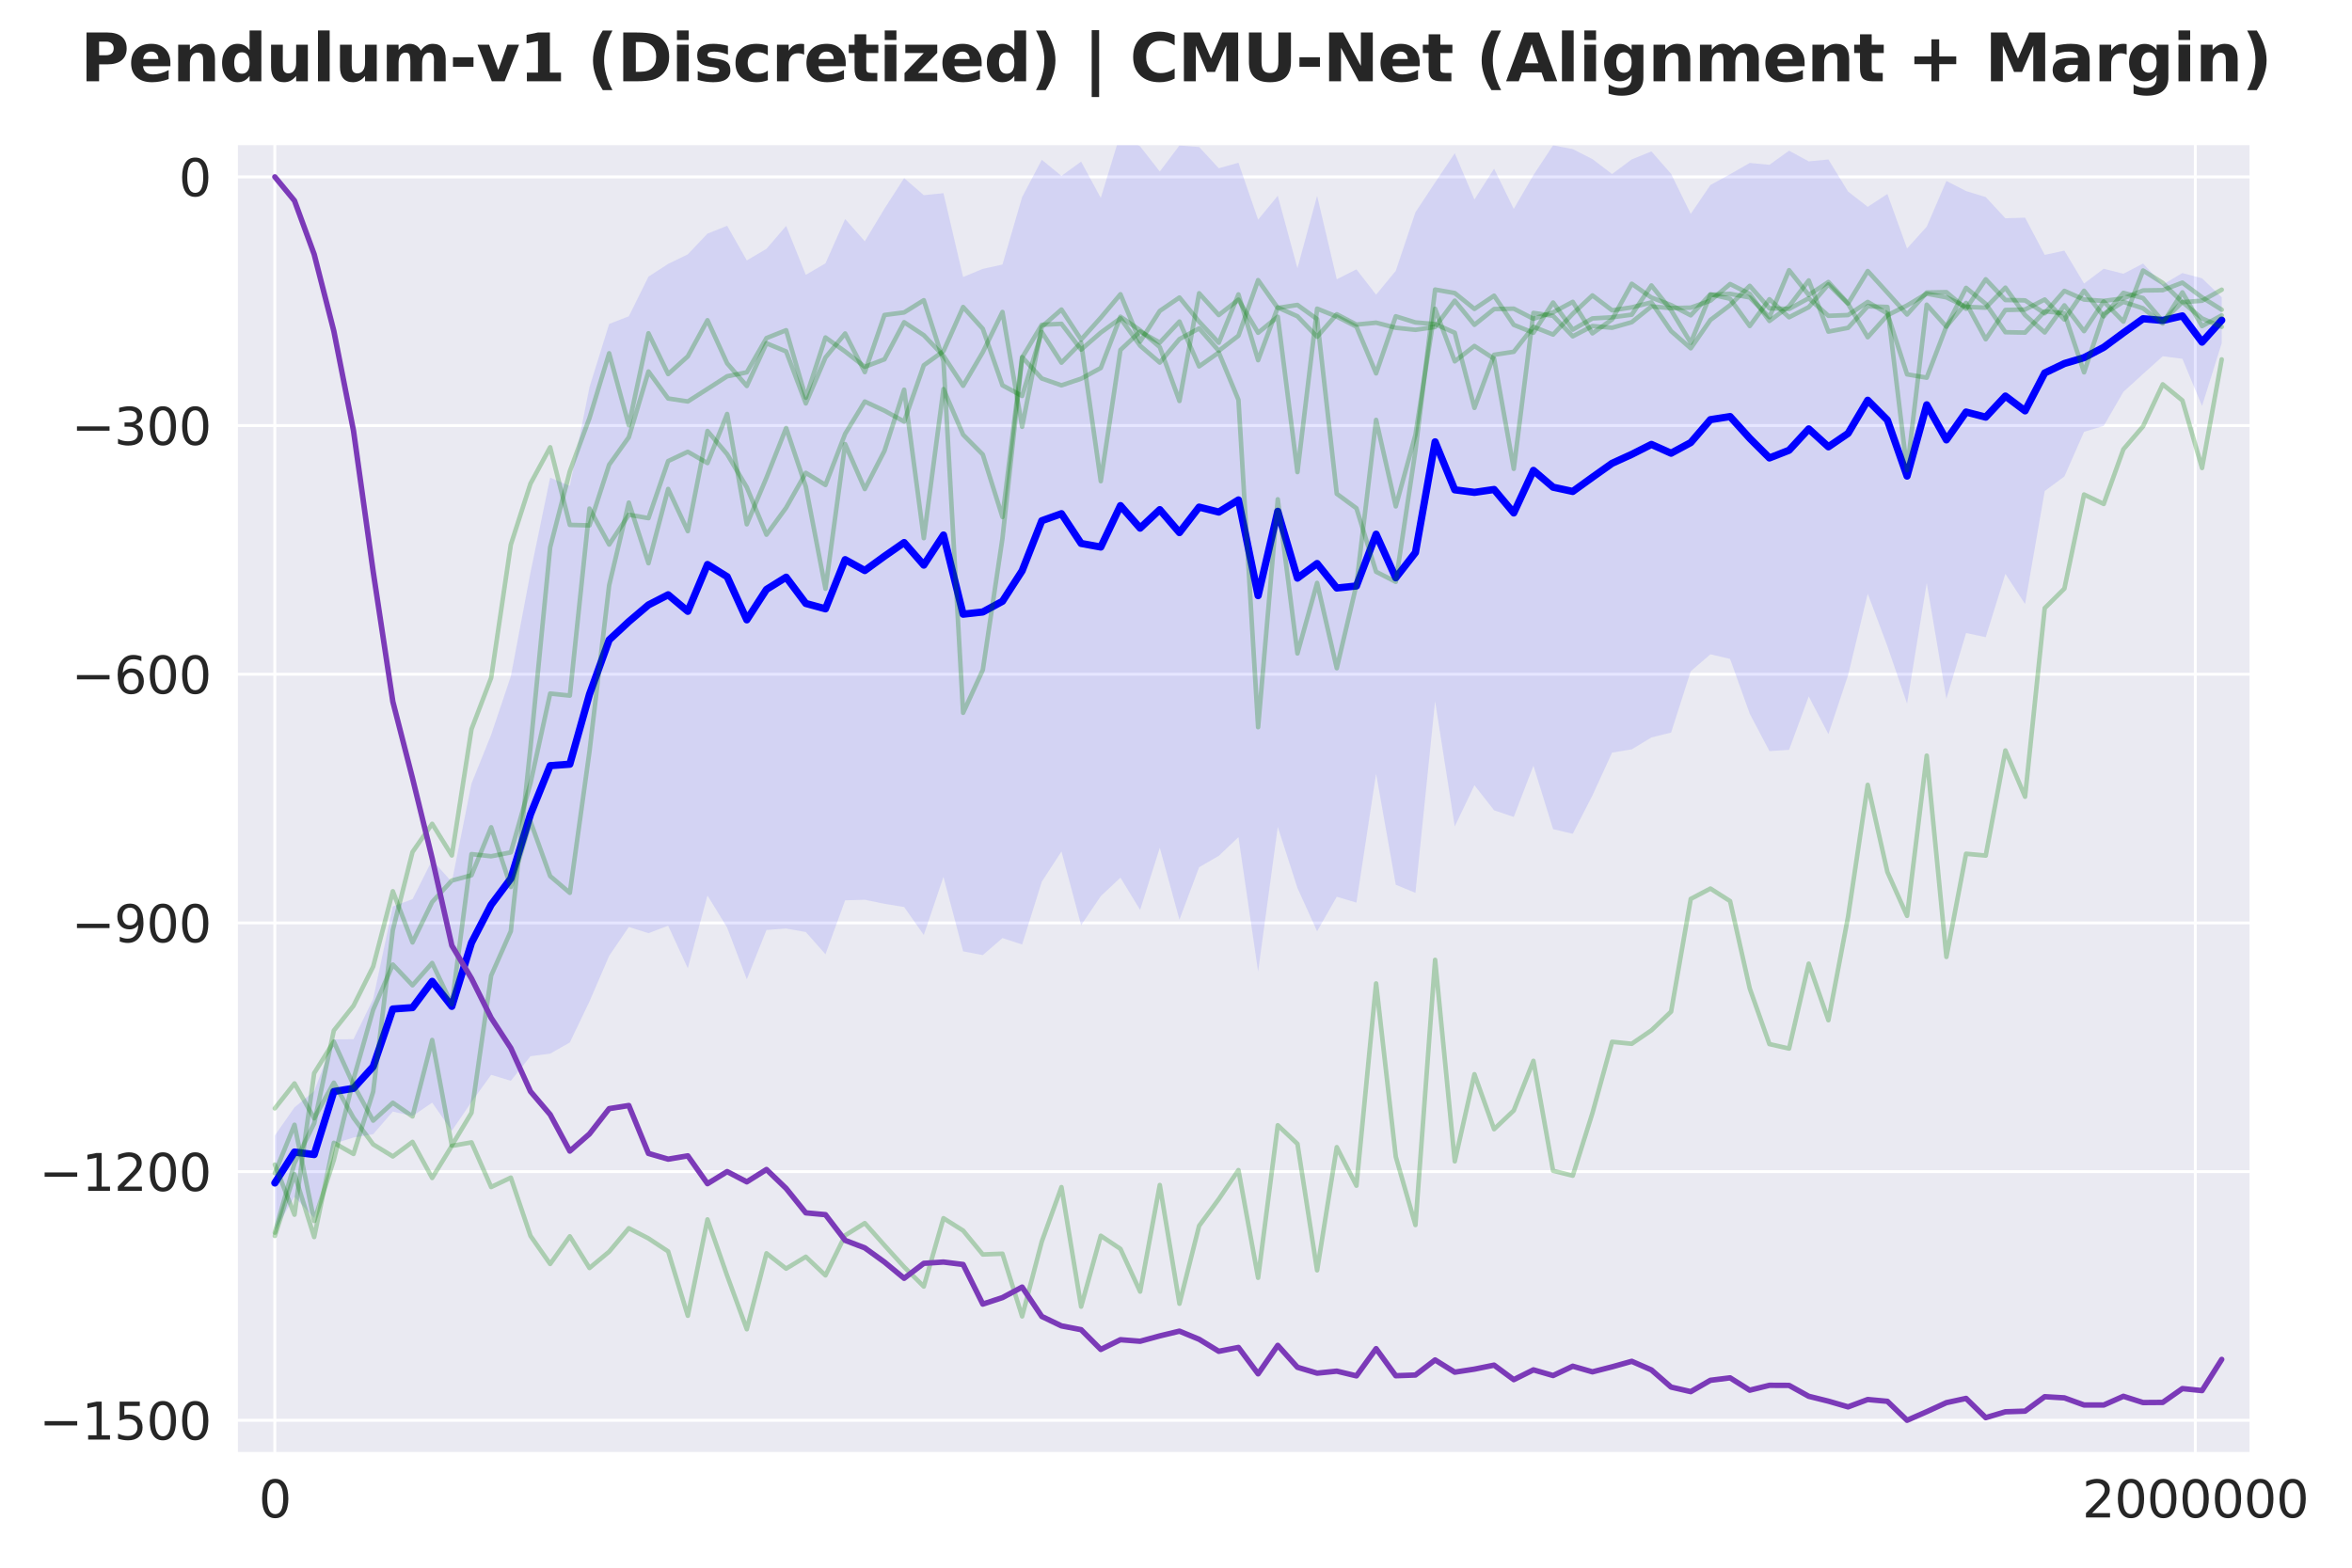 <?xml version="1.0" encoding="utf-8" standalone="no"?>
<!DOCTYPE svg PUBLIC "-//W3C//DTD SVG 1.1//EN"
  "http://www.w3.org/Graphics/SVG/1.1/DTD/svg11.dtd">
<svg xmlns:xlink="http://www.w3.org/1999/xlink" width="648pt" height="432pt" viewBox="0 0 648 432" xmlns="http://www.w3.org/2000/svg" version="1.1">
 <defs>
  <style type="text/css">*{stroke-linejoin: round; stroke-linecap: butt}</style>
 </defs>
 <g id="figure_1">
  <g id="patch_1">
   <path d="M 0 432 
L 648 432 
L 648 0 
L 0 0 
z
" style="fill: #ffffff"/>
  </g>
  <g id="axes_1">
   <g id="patch_2">
    <path d="M 65.14 400.52 
L 620.169 400.52 
L 620.169 39.6 
L 65.14 39.6 
z
" style="fill: #eaeaf2"/>
   </g>
   <g id="matplotlib.axis_1">
    <g id="xtick_1">
     <g id="line2d_1">
      <path d="M 75.722 400.52 
L 75.722 39.6 
" clip-path="url(#p502de304dd)" style="fill: none; stroke: #ffffff; stroke-width: 0.8; stroke-linecap: round"/>
     </g>
     <g id="text_1">
      <!-- 0 -->
      <g style="fill: #262626" transform="translate(71.268 418.158) scale(0.14 -0.14)">
       <defs>
        <path id="DejaVuSans-30" d="M 2034 4250 
Q 1547 4250 1301 3770 
Q 1056 3291 1056 2328 
Q 1056 1369 1301 889 
Q 1547 409 2034 409 
Q 2525 409 2770 889 
Q 3016 1369 3016 2328 
Q 3016 3291 2770 3770 
Q 2525 4250 2034 4250 
z
M 2034 4750 
Q 2819 4750 3233 4129 
Q 3647 3509 3647 2328 
Q 3647 1150 3233 529 
Q 2819 -91 2034 -91 
Q 1250 -91 836 529 
Q 422 1150 422 2328 
Q 422 3509 836 4129 
Q 1250 4750 2034 4750 
z
" transform="scale(0.016)"/>
       </defs>
       <use xlink:href="#DejaVuSans-30"/>
      </g>
     </g>
    </g>
    <g id="xtick_2">
     <g id="line2d_2">
      <path d="M 604.825 400.52 
L 604.825 39.6 
" clip-path="url(#p502de304dd)" style="fill: none; stroke: #ffffff; stroke-width: 0.8; stroke-linecap: round"/>
     </g>
     <g id="text_2">
      <!-- 2000000 -->
      <g style="fill: #262626" transform="translate(573.648 418.158) scale(0.14 -0.14)">
       <defs>
        <path id="DejaVuSans-32" d="M 1228 531 
L 3431 531 
L 3431 0 
L 469 0 
L 469 531 
Q 828 903 1448 1529 
Q 2069 2156 2228 2338 
Q 2531 2678 2651 2914 
Q 2772 3150 2772 3378 
Q 2772 3750 2511 3984 
Q 2250 4219 1831 4219 
Q 1534 4219 1204 4116 
Q 875 4013 500 3803 
L 500 4441 
Q 881 4594 1212 4672 
Q 1544 4750 1819 4750 
Q 2544 4750 2975 4387 
Q 3406 4025 3406 3419 
Q 3406 3131 3298 2873 
Q 3191 2616 2906 2266 
Q 2828 2175 2409 1742 
Q 1991 1309 1228 531 
z
" transform="scale(0.016)"/>
       </defs>
       <use xlink:href="#DejaVuSans-32"/>
       <use xlink:href="#DejaVuSans-30" transform="translate(63.623 0)"/>
       <use xlink:href="#DejaVuSans-30" transform="translate(127.246 0)"/>
       <use xlink:href="#DejaVuSans-30" transform="translate(190.869 0)"/>
       <use xlink:href="#DejaVuSans-30" transform="translate(254.492 0)"/>
       <use xlink:href="#DejaVuSans-30" transform="translate(318.115 0)"/>
       <use xlink:href="#DejaVuSans-30" transform="translate(381.738 0)"/>
      </g>
     </g>
    </g>
   </g>
   <g id="matplotlib.axis_2">
    <g id="ytick_1">
     <g id="line2d_3">
      <path d="M 65.14 391.383 
L 620.169 391.383 
" clip-path="url(#p502de304dd)" style="fill: none; stroke: #ffffff; stroke-width: 0.8; stroke-linecap: round"/>
     </g>
     <g id="text_3">
      <!-- −1500 -->
      <g style="fill: #262626" transform="translate(10.778 396.702) scale(0.14 -0.14)">
       <defs>
        <path id="DejaVuSans-2212" d="M 678 2272 
L 4684 2272 
L 4684 1741 
L 678 1741 
L 678 2272 
z
" transform="scale(0.016)"/>
        <path id="DejaVuSans-31" d="M 794 531 
L 1825 531 
L 1825 4091 
L 703 3866 
L 703 4441 
L 1819 4666 
L 2450 4666 
L 2450 531 
L 3481 531 
L 3481 0 
L 794 0 
L 794 531 
z
" transform="scale(0.016)"/>
        <path id="DejaVuSans-35" d="M 691 4666 
L 3169 4666 
L 3169 4134 
L 1269 4134 
L 1269 2991 
Q 1406 3038 1543 3061 
Q 1681 3084 1819 3084 
Q 2600 3084 3056 2656 
Q 3513 2228 3513 1497 
Q 3513 744 3044 326 
Q 2575 -91 1722 -91 
Q 1428 -91 1123 -41 
Q 819 9 494 109 
L 494 744 
Q 775 591 1075 516 
Q 1375 441 1709 441 
Q 2250 441 2565 725 
Q 2881 1009 2881 1497 
Q 2881 1984 2565 2268 
Q 2250 2553 1709 2553 
Q 1456 2553 1204 2497 
Q 953 2441 691 2322 
L 691 4666 
z
" transform="scale(0.016)"/>
       </defs>
       <use xlink:href="#DejaVuSans-2212"/>
       <use xlink:href="#DejaVuSans-31" transform="translate(83.789 0)"/>
       <use xlink:href="#DejaVuSans-35" transform="translate(147.412 0)"/>
       <use xlink:href="#DejaVuSans-30" transform="translate(211.035 0)"/>
       <use xlink:href="#DejaVuSans-30" transform="translate(274.658 0)"/>
      </g>
     </g>
    </g>
    <g id="ytick_2">
     <g id="line2d_4">
      <path d="M 65.14 322.854 
L 620.169 322.854 
" clip-path="url(#p502de304dd)" style="fill: none; stroke: #ffffff; stroke-width: 0.8; stroke-linecap: round"/>
     </g>
     <g id="text_4">
      <!-- −1200 -->
      <g style="fill: #262626" transform="translate(10.778 328.173) scale(0.14 -0.14)">
       <use xlink:href="#DejaVuSans-2212"/>
       <use xlink:href="#DejaVuSans-31" transform="translate(83.789 0)"/>
       <use xlink:href="#DejaVuSans-32" transform="translate(147.412 0)"/>
       <use xlink:href="#DejaVuSans-30" transform="translate(211.035 0)"/>
       <use xlink:href="#DejaVuSans-30" transform="translate(274.658 0)"/>
      </g>
     </g>
    </g>
    <g id="ytick_3">
     <g id="line2d_5">
      <path d="M 65.14 254.325 
L 620.169 254.325 
" clip-path="url(#p502de304dd)" style="fill: none; stroke: #ffffff; stroke-width: 0.8; stroke-linecap: round"/>
     </g>
     <g id="text_5">
      <!-- −900 -->
      <g style="fill: #262626" transform="translate(19.686 259.643) scale(0.14 -0.14)">
       <defs>
        <path id="DejaVuSans-39" d="M 703 97 
L 703 672 
Q 941 559 1184 500 
Q 1428 441 1663 441 
Q 2288 441 2617 861 
Q 2947 1281 2994 2138 
Q 2813 1869 2534 1725 
Q 2256 1581 1919 1581 
Q 1219 1581 811 2004 
Q 403 2428 403 3163 
Q 403 3881 828 4315 
Q 1253 4750 1959 4750 
Q 2769 4750 3195 4129 
Q 3622 3509 3622 2328 
Q 3622 1225 3098 567 
Q 2575 -91 1691 -91 
Q 1453 -91 1209 -44 
Q 966 3 703 97 
z
M 1959 2075 
Q 2384 2075 2632 2365 
Q 2881 2656 2881 3163 
Q 2881 3666 2632 3958 
Q 2384 4250 1959 4250 
Q 1534 4250 1286 3958 
Q 1038 3666 1038 3163 
Q 1038 2656 1286 2365 
Q 1534 2075 1959 2075 
z
" transform="scale(0.016)"/>
       </defs>
       <use xlink:href="#DejaVuSans-2212"/>
       <use xlink:href="#DejaVuSans-39" transform="translate(83.789 0)"/>
       <use xlink:href="#DejaVuSans-30" transform="translate(147.412 0)"/>
       <use xlink:href="#DejaVuSans-30" transform="translate(211.035 0)"/>
      </g>
     </g>
    </g>
    <g id="ytick_4">
     <g id="line2d_6">
      <path d="M 65.14 185.795 
L 620.169 185.795 
" clip-path="url(#p502de304dd)" style="fill: none; stroke: #ffffff; stroke-width: 0.8; stroke-linecap: round"/>
     </g>
     <g id="text_6">
      <!-- −600 -->
      <g style="fill: #262626" transform="translate(19.686 191.114) scale(0.14 -0.14)">
       <defs>
        <path id="DejaVuSans-36" d="M 2113 2584 
Q 1688 2584 1439 2293 
Q 1191 2003 1191 1497 
Q 1191 994 1439 701 
Q 1688 409 2113 409 
Q 2538 409 2786 701 
Q 3034 994 3034 1497 
Q 3034 2003 2786 2293 
Q 2538 2584 2113 2584 
z
M 3366 4563 
L 3366 3988 
Q 3128 4100 2886 4159 
Q 2644 4219 2406 4219 
Q 1781 4219 1451 3797 
Q 1122 3375 1075 2522 
Q 1259 2794 1537 2939 
Q 1816 3084 2150 3084 
Q 2853 3084 3261 2657 
Q 3669 2231 3669 1497 
Q 3669 778 3244 343 
Q 2819 -91 2113 -91 
Q 1303 -91 875 529 
Q 447 1150 447 2328 
Q 447 3434 972 4092 
Q 1497 4750 2381 4750 
Q 2619 4750 2861 4703 
Q 3103 4656 3366 4563 
z
" transform="scale(0.016)"/>
       </defs>
       <use xlink:href="#DejaVuSans-2212"/>
       <use xlink:href="#DejaVuSans-36" transform="translate(83.789 0)"/>
       <use xlink:href="#DejaVuSans-30" transform="translate(147.412 0)"/>
       <use xlink:href="#DejaVuSans-30" transform="translate(211.035 0)"/>
      </g>
     </g>
    </g>
    <g id="ytick_5">
     <g id="line2d_7">
      <path d="M 65.14 117.266 
L 620.169 117.266 
" clip-path="url(#p502de304dd)" style="fill: none; stroke: #ffffff; stroke-width: 0.8; stroke-linecap: round"/>
     </g>
     <g id="text_7">
      <!-- −300 -->
      <g style="fill: #262626" transform="translate(19.686 122.585) scale(0.14 -0.14)">
       <defs>
        <path id="DejaVuSans-33" d="M 2597 2516 
Q 3050 2419 3304 2112 
Q 3559 1806 3559 1356 
Q 3559 666 3084 287 
Q 2609 -91 1734 -91 
Q 1441 -91 1130 -33 
Q 819 25 488 141 
L 488 750 
Q 750 597 1062 519 
Q 1375 441 1716 441 
Q 2309 441 2620 675 
Q 2931 909 2931 1356 
Q 2931 1769 2642 2001 
Q 2353 2234 1838 2234 
L 1294 2234 
L 1294 2753 
L 1863 2753 
Q 2328 2753 2575 2939 
Q 2822 3125 2822 3475 
Q 2822 3834 2567 4026 
Q 2313 4219 1838 4219 
Q 1578 4219 1281 4162 
Q 984 4106 628 3988 
L 628 4550 
Q 988 4650 1302 4700 
Q 1616 4750 1894 4750 
Q 2613 4750 3031 4423 
Q 3450 4097 3450 3541 
Q 3450 3153 3228 2886 
Q 3006 2619 2597 2516 
z
" transform="scale(0.016)"/>
       </defs>
       <use xlink:href="#DejaVuSans-2212"/>
       <use xlink:href="#DejaVuSans-33" transform="translate(83.789 0)"/>
       <use xlink:href="#DejaVuSans-30" transform="translate(147.412 0)"/>
       <use xlink:href="#DejaVuSans-30" transform="translate(211.035 0)"/>
      </g>
     </g>
    </g>
    <g id="ytick_6">
     <g id="line2d_8">
      <path d="M 65.14 48.737 
L 620.169 48.737 
" clip-path="url(#p502de304dd)" style="fill: none; stroke: #ffffff; stroke-width: 0.8; stroke-linecap: round"/>
     </g>
     <g id="text_8">
      <!-- 0 -->
      <g style="fill: #262626" transform="translate(49.233 54.056) scale(0.14 -0.14)">
       <use xlink:href="#DejaVuSans-30"/>
      </g>
     </g>
    </g>
   </g>
   <g id="FillBetweenPolyCollection_1">
    <path d="M 75.722 312.901 
L 75.722 339.069 
L 81.14 329.79 
L 86.558 335.638 
L 91.976 315.153 
L 97.394 313.461 
L 102.812 312.542 
L 108.23 306.313 
L 113.648 307.55 
L 119.066 303.85 
L 124.484 311.608 
L 129.902 303.671 
L 135.32 296.187 
L 140.738 297.826 
L 146.156 291.057 
L 151.574 290.35 
L 156.992 287.272 
L 162.41 275.963 
L 167.828 263.403 
L 173.246 255.43 
L 178.664 257.157 
L 184.082 255.088 
L 189.5 266.825 
L 194.918 246.754 
L 200.336 255.624 
L 205.754 269.845 
L 211.172 256.277 
L 216.59 255.868 
L 222.008 256.838 
L 227.426 262.973 
L 232.844 248.102 
L 238.262 247.939 
L 243.68 249.057 
L 249.098 249.949 
L 254.516 257.648 
L 259.934 241.639 
L 265.352 262.156 
L 270.77 263.191 
L 276.188 258.497 
L 281.606 260.27 
L 287.024 242.963 
L 292.442 234.638 
L 297.86 254.975 
L 303.278 246.942 
L 308.696 241.855 
L 314.114 250.74 
L 319.532 233.61 
L 324.95 253.425 
L 330.368 238.982 
L 335.787 235.837 
L 341.205 230.684 
L 346.623 267.731 
L 352.041 227.861 
L 357.459 244.704 
L 362.877 256.623 
L 368.295 247.111 
L 373.713 248.727 
L 379.131 213.222 
L 384.549 243.807 
L 389.967 246.039 
L 395.385 193.226 
L 400.803 227.743 
L 406.221 216.381 
L 411.639 223.292 
L 417.057 225.12 
L 422.475 211.005 
L 427.893 228.487 
L 433.311 229.761 
L 438.729 219.196 
L 444.147 207.393 
L 449.565 206.495 
L 454.983 203.215 
L 460.401 201.872 
L 465.819 184.978 
L 471.237 180.3 
L 476.655 181.577 
L 482.073 196.675 
L 487.491 206.98 
L 492.909 206.631 
L 498.327 191.914 
L 503.745 202.299 
L 509.163 186.077 
L 514.581 163.603 
L 519.999 178.065 
L 525.417 193.908 
L 530.835 160.67 
L 536.253 192.563 
L 541.671 174.44 
L 547.089 175.585 
L 552.507 158.137 
L 557.925 166.458 
L 563.343 135.307 
L 568.761 131.298 
L 574.179 118.995 
L 579.597 117.362 
L 585.015 107.979 
L 590.433 103.049 
L 595.851 98.172 
L 601.269 98.87 
L 606.687 111.869 
L 612.105 94.576 
L 612.105 81.905 
L 612.105 81.905 
L 606.687 76.687 
L 601.269 75.243 
L 595.851 78.432 
L 590.433 72.621 
L 585.015 75.436 
L 579.597 74.057 
L 574.179 78.126 
L 568.761 69.057 
L 563.343 70.238 
L 557.925 59.975 
L 552.507 60.147 
L 547.089 54.302 
L 541.671 52.649 
L 536.253 49.865 
L 530.835 62.454 
L 525.417 68.467 
L 519.999 53.45 
L 514.581 56.997 
L 509.163 52.781 
L 503.745 43.95 
L 498.327 44.468 
L 492.909 41.521 
L 487.491 45.414 
L 482.073 44.901 
L 476.655 48.01 
L 471.237 50.984 
L 465.819 58.942 
L 460.401 47.901 
L 454.983 41.721 
L 449.565 43.915 
L 444.147 47.954 
L 438.729 43.839 
L 433.311 41.092 
L 427.893 40.034 
L 422.475 48.254 
L 417.057 57.571 
L 411.639 46.485 
L 406.221 54.975 
L 400.803 42.214 
L 395.385 50.295 
L 389.967 58.495 
L 384.549 74.632 
L 379.131 81.204 
L 373.713 74.225 
L 368.295 76.958 
L 362.877 53.968 
L 357.459 73.916 
L 352.041 53.955 
L 346.623 60.531 
L 341.205 44.853 
L 335.787 46.362 
L 330.368 40.505 
L 324.95 40.091 
L 319.532 47.269 
L 314.114 40.334 
L 308.696 36.809 
L 303.278 54.548 
L 297.86 44.53 
L 292.442 48.472 
L 287.024 44.029 
L 281.606 54.308 
L 276.188 72.895 
L 270.77 74.091 
L 265.352 76.339 
L 259.934 53.234 
L 254.516 53.785 
L 249.098 49.077 
L 243.68 57.496 
L 238.262 66.498 
L 232.844 60.352 
L 227.426 72.567 
L 222.008 75.743 
L 216.59 62.246 
L 211.172 68.569 
L 205.754 71.759 
L 200.336 62.212 
L 194.918 64.376 
L 189.5 70.081 
L 184.082 72.721 
L 178.664 76.23 
L 173.246 87.155 
L 167.828 89.271 
L 162.41 106.676 
L 156.992 133.896 
L 151.574 131.622 
L 146.156 157.741 
L 140.738 186.375 
L 135.32 202.47 
L 129.902 215.909 
L 124.484 243.024 
L 119.066 237.009 
L 113.648 247.775 
L 108.23 249.78 
L 102.812 275.292 
L 97.394 286.355 
L 91.976 286.421 
L 86.558 300.677 
L 81.14 305.148 
L 75.722 312.901 
z
" clip-path="url(#p502de304dd)" style="fill: #0000ff; fill-opacity: 0.1"/>
   </g>
   <g id="line2d_9">
    <path d="M 75.722 325.985 
L 81.14 317.469 
L 86.558 318.157 
L 91.976 300.787 
L 97.394 299.908 
L 102.812 293.917 
L 108.23 278.047 
L 113.648 277.663 
L 119.066 270.43 
L 124.484 277.316 
L 129.902 259.79 
L 135.32 249.328 
L 140.738 242.101 
L 146.156 224.399 
L 151.574 210.986 
L 156.992 210.584 
L 162.41 191.32 
L 167.828 176.337 
L 173.246 171.293 
L 178.664 166.694 
L 184.082 163.905 
L 189.5 168.453 
L 194.918 155.565 
L 200.336 158.918 
L 205.754 170.802 
L 211.172 162.423 
L 216.59 159.057 
L 222.008 166.29 
L 227.426 167.77 
L 232.844 154.227 
L 238.262 157.219 
L 243.68 153.276 
L 249.098 149.513 
L 254.516 155.717 
L 259.934 147.437 
L 265.352 169.247 
L 270.77 168.641 
L 276.188 165.696 
L 281.606 157.289 
L 287.024 143.496 
L 292.442 141.555 
L 297.86 149.752 
L 303.278 150.745 
L 308.696 139.332 
L 314.114 145.537 
L 319.532 140.44 
L 324.95 146.758 
L 330.368 139.744 
L 335.787 141.1 
L 341.205 137.769 
L 346.623 164.131 
L 352.041 140.908 
L 357.459 159.31 
L 362.877 155.295 
L 368.295 162.034 
L 373.713 161.476 
L 379.131 147.213 
L 384.549 159.22 
L 389.967 152.267 
L 395.385 121.76 
L 400.803 134.979 
L 406.221 135.678 
L 411.639 134.888 
L 417.057 141.346 
L 422.475 129.629 
L 427.893 134.26 
L 433.311 135.426 
L 438.729 131.517 
L 444.147 127.673 
L 449.565 125.205 
L 454.983 122.468 
L 460.401 124.886 
L 465.819 121.96 
L 471.237 115.642 
L 476.655 114.793 
L 482.073 120.788 
L 487.491 126.197 
L 492.909 124.076 
L 498.327 118.191 
L 503.745 123.125 
L 509.163 119.429 
L 514.581 110.3 
L 519.999 115.758 
L 525.417 131.187 
L 530.835 111.562 
L 536.253 121.214 
L 541.671 113.545 
L 547.089 114.944 
L 552.507 109.142 
L 557.925 113.216 
L 563.343 102.773 
L 568.761 100.178 
L 574.179 98.561 
L 579.597 95.71 
L 585.015 91.708 
L 590.433 87.835 
L 595.851 88.302 
L 601.269 87.056 
L 606.687 94.278 
L 612.105 88.24 
" clip-path="url(#p502de304dd)" style="fill: none; stroke: #0000ff; stroke-width: 2; stroke-linecap: round"/>
   </g>
   <g id="line2d_10">
    <path d="M 75.722 305.432 
L 81.14 298.555 
L 86.558 308.167 
L 91.976 298.352 
L 97.394 308.049 
L 102.812 315.346 
L 108.23 318.673 
L 113.648 314.666 
L 119.066 324.604 
L 124.484 315.77 
L 129.902 314.8 
L 135.32 327.103 
L 140.738 324.52 
L 146.156 340.559 
L 151.574 348.303 
L 156.992 340.693 
L 162.41 349.417 
L 167.828 344.914 
L 173.246 338.455 
L 178.664 341.263 
L 184.082 344.84 
L 189.5 362.579 
L 194.918 336.03 
L 200.336 351.54 
L 205.754 366.293 
L 211.172 345.372 
L 216.59 349.59 
L 222.008 346.312 
L 227.426 351.446 
L 232.844 340.429 
L 238.262 337.047 
L 243.68 343.157 
L 249.098 349.118 
L 254.516 354.523 
L 259.934 335.701 
L 265.352 339.103 
L 270.77 345.689 
L 276.188 345.482 
L 281.606 362.751 
L 287.024 342.132 
L 292.442 327.125 
L 297.86 360.059 
L 303.278 340.53 
L 308.696 344.145 
L 314.114 355.919 
L 319.532 326.551 
L 324.95 359.255 
L 330.368 337.804 
L 335.787 330.43 
L 341.205 322.439 
L 346.623 352.115 
L 352.041 310.082 
L 357.459 315.204 
L 362.877 350.055 
L 368.295 316.123 
L 373.713 326.73 
L 379.131 271 
L 384.549 318.742 
L 389.967 337.57 
L 395.385 264.503 
L 400.803 320.024 
L 406.221 296.018 
L 411.639 311.169 
L 417.057 306.018 
L 422.475 292.337 
L 427.893 322.627 
L 433.311 323.978 
L 438.729 306.733 
L 444.147 287.082 
L 449.565 287.63 
L 454.983 283.916 
L 460.401 278.774 
L 465.819 247.706 
L 471.237 244.856 
L 476.655 248.306 
L 482.073 272.378 
L 487.491 287.71 
L 492.909 288.945 
L 498.327 265.561 
L 503.745 281.134 
L 509.163 252.634 
L 514.581 216.278 
L 519.999 240.295 
L 525.417 252.383 
L 530.835 208.226 
L 536.253 263.693 
L 541.671 235.268 
L 547.089 235.77 
L 552.507 206.801 
L 557.925 219.542 
L 563.343 167.581 
L 568.761 162.193 
L 574.179 136.27 
L 579.597 138.875 
L 585.015 123.81 
L 590.433 117.487 
L 595.851 105.91 
L 601.269 110.348 
L 606.687 128.96 
L 612.105 99.041 
" clip-path="url(#p502de304dd)" style="fill: none; stroke: #008000; stroke-opacity: 0.27; stroke-width: 1.25; stroke-linecap: round"/>
   </g>
   <g id="line2d_11">
    <path d="M 75.722 323.299 
L 81.14 309.943 
L 86.558 336.449 
L 91.976 319.631 
L 97.394 297.38 
L 102.812 278.248 
L 108.23 265.796 
L 113.648 271.514 
L 119.066 265.373 
L 124.484 276.77 
L 129.902 235.369 
L 135.32 235.955 
L 140.738 234.886 
L 146.156 215.82 
L 151.574 191.119 
L 156.992 191.686 
L 162.41 140.147 
L 167.828 150.059 
L 173.246 141.84 
L 178.664 142.782 
L 184.082 127.049 
L 189.5 124.492 
L 194.918 127.604 
L 200.336 114.072 
L 205.754 144.478 
L 211.172 131.642 
L 216.59 117.945 
L 222.008 134.092 
L 227.426 162.243 
L 232.844 122.387 
L 238.262 134.765 
L 243.68 124.239 
L 249.098 107.393 
L 254.516 148.303 
L 259.934 107.221 
L 265.352 119.796 
L 270.77 125.246 
L 276.188 142.474 
L 281.606 98.406 
L 287.024 104.298 
L 292.442 106.185 
L 297.86 104.353 
L 303.278 101.401 
L 308.696 87.277 
L 314.114 91.019 
L 319.532 95.644 
L 324.95 110.499 
L 330.368 80.817 
L 335.787 86.817 
L 341.205 82.577 
L 346.623 91.7 
L 352.041 87.288 
L 357.459 130.094 
L 362.877 85.058 
L 368.295 87.238 
L 373.713 90.012 
L 379.131 102.887 
L 384.549 87.161 
L 389.967 88.853 
L 395.385 89.296 
L 400.803 91.694 
L 406.221 112.396 
L 411.639 97.766 
L 417.057 96.94 
L 422.475 90.05 
L 427.893 92.198 
L 433.311 86.466 
L 438.729 81.402 
L 444.147 85.513 
L 449.565 84.7 
L 454.983 83.328 
L 460.401 91.227 
L 465.819 95.978 
L 471.237 88.17 
L 476.655 84.085 
L 482.073 78.767 
L 487.491 84.951 
L 492.909 85.138 
L 498.327 82.181 
L 503.745 87.03 
L 509.163 86.823 
L 514.581 83.204 
L 519.999 86.39 
L 525.417 103.153 
L 530.835 104.078 
L 536.253 89.921 
L 541.671 83.48 
L 547.089 93.49 
L 552.507 85.419 
L 557.925 85.293 
L 563.343 82.534 
L 568.761 88.067 
L 574.179 80.132 
L 579.597 87.174 
L 585.015 80.7 
L 590.433 82.143 
L 595.851 88.517 
L 601.269 83.212 
L 606.687 87.749 
L 612.105 90.061 
" clip-path="url(#p502de304dd)" style="fill: none; stroke: #008000; stroke-opacity: 0.27; stroke-width: 1.25; stroke-linecap: round"/>
   </g>
   <g id="line2d_12">
    <path d="M 75.722 320.928 
L 81.14 334.731 
L 86.558 295.731 
L 91.976 287.055 
L 97.394 298.968 
L 102.812 308.805 
L 108.23 303.885 
L 113.648 307.639 
L 119.066 286.592 
L 124.484 315.657 
L 129.902 306.651 
L 135.32 268.845 
L 140.738 256.603 
L 146.156 205.96 
L 151.574 150.83 
L 156.992 129.866 
L 162.41 115.191 
L 167.828 97.358 
L 173.246 117.183 
L 178.664 91.843 
L 184.082 103.084 
L 189.5 98.193 
L 194.918 88.243 
L 200.336 100.128 
L 205.754 106.36 
L 211.172 94.595 
L 216.59 96.847 
L 222.008 111.161 
L 227.426 98.521 
L 232.844 91.897 
L 238.262 102.542 
L 243.68 86.804 
L 249.098 86.098 
L 254.516 82.73 
L 259.934 99.425 
L 265.352 196.422 
L 270.77 184.612 
L 276.188 148.371 
L 281.606 98.567 
L 287.024 89.504 
L 292.442 89.231 
L 297.86 96.339 
L 303.278 91.654 
L 308.696 87.71 
L 314.114 95.261 
L 319.532 99.913 
L 324.95 93.447 
L 330.368 90.5 
L 335.787 96.676 
L 341.205 92.512 
L 346.623 77.2 
L 352.041 84.865 
L 357.459 84.031 
L 362.877 87.938 
L 368.295 136.077 
L 373.713 140.055 
L 379.131 157.555 
L 384.549 160.334 
L 389.967 124.185 
L 395.385 79.799 
L 400.803 80.754 
L 406.221 85.128 
L 411.639 81.486 
L 417.057 89.519 
L 422.475 91.692 
L 427.893 83.364 
L 433.311 90.837 
L 438.729 87.745 
L 444.147 87.434 
L 449.565 86.714 
L 454.983 78.662 
L 460.401 85.456 
L 465.819 94.444 
L 471.237 81.243 
L 476.655 80.972 
L 482.073 81.965 
L 487.491 87.42 
L 492.909 74.459 
L 498.327 81.295 
L 503.745 77.712 
L 509.163 83.618 
L 514.581 74.691 
L 519.999 80.635 
L 525.417 86.672 
L 530.835 80.612 
L 536.253 80.501 
L 541.671 85.094 
L 547.089 76.962 
L 552.507 82.674 
L 557.925 82.772 
L 563.343 86.341 
L 568.761 80.154 
L 574.179 82.544 
L 579.597 82.919 
L 585.015 82.226 
L 590.433 80.037 
L 595.851 79.962 
L 601.269 77.888 
L 606.687 81.94 
L 612.105 85.345 
" clip-path="url(#p502de304dd)" style="fill: none; stroke: #008000; stroke-opacity: 0.27; stroke-width: 1.25; stroke-linecap: round"/>
   </g>
   <g id="line2d_13">
    <path d="M 75.722 339.677 
L 81.14 320.549 
L 86.558 309.556 
L 91.976 283.976 
L 97.394 277.151 
L 102.812 266.345 
L 108.23 245.595 
L 113.648 259.705 
L 119.066 248.566 
L 124.484 242.647 
L 129.902 241.187 
L 135.32 227.97 
L 140.738 244.404 
L 146.156 226.39 
L 151.574 241.426 
L 156.992 246.03 
L 162.41 207.063 
L 167.828 161.288 
L 173.246 138.498 
L 178.664 155.211 
L 184.082 134.742 
L 189.5 146.371 
L 194.918 118.77 
L 200.336 125.161 
L 205.754 134.283 
L 211.172 147.341 
L 216.59 139.905 
L 222.008 130.297 
L 227.426 133.641 
L 232.844 119.555 
L 238.262 110.654 
L 243.68 113.169 
L 249.098 116.165 
L 254.516 100.654 
L 259.934 96.778 
L 265.352 84.604 
L 270.77 90.598 
L 276.188 106.18 
L 281.606 109.114 
L 287.024 91.502 
L 292.442 99.934 
L 297.86 94.427 
L 303.278 132.6 
L 308.696 96.444 
L 314.114 91.356 
L 319.532 94.406 
L 324.95 88.603 
L 330.368 100.963 
L 335.787 97.134 
L 341.205 110.188 
L 346.623 200.388 
L 352.041 137.586 
L 357.459 180.065 
L 362.877 160.634 
L 368.295 184.131 
L 373.713 161.138 
L 379.131 115.701 
L 384.549 139.54 
L 389.967 119.838 
L 395.385 85.095 
L 400.803 99.57 
L 406.221 95.34 
L 411.639 98.855 
L 417.057 129.193 
L 422.475 86.223 
L 427.893 87.034 
L 433.311 92.675 
L 438.729 89.845 
L 444.147 90.315 
L 449.565 88.783 
L 454.983 84.44 
L 460.401 84.9 
L 465.819 84.777 
L 471.237 82.854 
L 476.655 78.274 
L 482.073 80.988 
L 487.491 88.441 
L 492.909 84.406 
L 498.327 77.277 
L 503.745 91.383 
L 509.163 90.342 
L 514.581 84.402 
L 519.999 84.593 
L 525.417 129.56 
L 530.835 83.968 
L 536.253 90.019 
L 541.671 79.324 
L 547.089 83.713 
L 552.507 91.547 
L 557.925 91.65 
L 563.343 85.793 
L 568.761 86.329 
L 574.179 102.602 
L 579.597 86.499 
L 585.015 83.18 
L 590.433 84.963 
L 595.851 89.148 
L 601.269 80.566 
L 606.687 89.866 
L 612.105 86.916 
" clip-path="url(#p502de304dd)" style="fill: none; stroke: #008000; stroke-opacity: 0.27; stroke-width: 1.25; stroke-linecap: round"/>
   </g>
   <g id="line2d_14">
    <path d="M 75.722 340.588 
L 81.14 323.567 
L 86.558 340.884 
L 91.976 314.92 
L 97.394 317.99 
L 102.812 300.839 
L 108.23 256.285 
L 113.648 234.789 
L 119.066 227.014 
L 124.484 235.737 
L 129.902 200.941 
L 135.32 186.768 
L 140.738 150.09 
L 146.156 133.264 
L 151.574 123.252 
L 156.992 144.645 
L 162.41 144.781 
L 167.828 128.067 
L 173.246 120.487 
L 178.664 102.369 
L 184.082 109.808 
L 189.5 110.629 
L 194.918 107.175 
L 200.336 103.69 
L 205.754 102.598 
L 211.172 93.165 
L 216.59 90.998 
L 222.008 109.589 
L 227.426 93 
L 232.844 96.868 
L 238.262 101.085 
L 243.68 99.012 
L 249.098 88.791 
L 254.516 92.373 
L 259.934 98.058 
L 265.352 106.312 
L 270.77 97.06 
L 276.188 85.974 
L 281.606 117.606 
L 287.024 90.044 
L 292.442 85.3 
L 297.86 93.585 
L 303.278 87.539 
L 308.696 81.084 
L 314.114 94.131 
L 319.532 85.683 
L 324.95 81.984 
L 330.368 88.634 
L 335.787 94.441 
L 341.205 81.125 
L 346.623 99.252 
L 352.041 84.718 
L 357.459 87.156 
L 362.877 92.793 
L 368.295 86.6 
L 373.713 89.443 
L 379.131 88.921 
L 384.549 90.32 
L 389.967 90.891 
L 395.385 90.109 
L 400.803 82.851 
L 406.221 89.508 
L 411.639 85.166 
L 417.057 85.058 
L 422.475 87.846 
L 427.893 86.079 
L 433.311 83.175 
L 438.729 91.862 
L 444.147 88.023 
L 449.565 78.197 
L 454.983 81.994 
L 460.401 84.073 
L 465.819 86.897 
L 471.237 81.088 
L 476.655 82.329 
L 482.073 89.841 
L 487.491 82.463 
L 492.909 87.431 
L 498.327 84.643 
L 503.745 78.365 
L 509.163 83.728 
L 514.581 92.925 
L 519.999 86.875 
L 525.417 84.169 
L 530.835 80.924 
L 536.253 81.936 
L 541.671 84.557 
L 547.089 84.783 
L 552.507 79.271 
L 557.925 86.824 
L 563.343 91.613 
L 568.761 84.145 
L 574.179 91.255 
L 579.597 83.08 
L 585.015 88.624 
L 590.433 74.544 
L 595.851 77.973 
L 601.269 83.268 
L 606.687 82.873 
L 612.105 79.838 
" clip-path="url(#p502de304dd)" style="fill: none; stroke: #008000; stroke-opacity: 0.27; stroke-width: 1.25; stroke-linecap: round"/>
   </g>
   <g id="line2d_15">
    <path d="M 75.722 48.737 
L 81.14 55.314 
L 86.558 70.077 
L 91.976 91.229 
L 97.394 118.705 
L 102.812 157.502 
L 108.23 193.352 
L 113.648 214.441 
L 119.066 236.511 
L 124.484 260.551 
L 129.902 269.627 
L 135.32 280.502 
L 140.738 288.821 
L 146.156 300.767 
L 151.574 307.131 
L 156.992 317.198 
L 162.41 312.459 
L 167.828 305.503 
L 173.246 304.641 
L 178.664 317.847 
L 184.082 319.424 
L 189.5 318.511 
L 194.918 326.182 
L 200.336 322.853 
L 205.754 325.675 
L 211.172 322.275 
L 216.59 327.49 
L 222.008 334.216 
L 227.426 334.72 
L 232.844 341.798 
L 238.262 343.874 
L 243.68 347.78 
L 249.098 352.255 
L 254.516 348.132 
L 259.934 347.773 
L 265.352 348.452 
L 270.77 359.361 
L 276.188 357.573 
L 281.606 354.679 
L 287.024 362.766 
L 292.442 365.371 
L 297.86 366.415 
L 303.278 371.856 
L 308.696 369.179 
L 314.114 369.603 
L 319.532 368.125 
L 324.95 366.819 
L 330.368 369.058 
L 335.787 372.371 
L 341.205 371.306 
L 346.623 378.581 
L 352.041 370.735 
L 357.459 376.776 
L 362.877 378.392 
L 368.295 377.841 
L 373.713 379.142 
L 379.131 371.643 
L 384.549 379.103 
L 389.967 378.91 
L 395.385 374.754 
L 400.803 378.121 
L 406.221 377.286 
L 411.639 376.184 
L 417.057 380.183 
L 422.475 377.486 
L 427.893 379.05 
L 433.311 376.485 
L 438.729 378.031 
L 444.147 376.647 
L 449.565 375.132 
L 454.983 377.501 
L 460.401 382.236 
L 465.819 383.485 
L 471.237 380.363 
L 476.655 379.685 
L 482.073 383.09 
L 487.491 381.744 
L 492.909 381.769 
L 498.327 384.768 
L 503.745 386.115 
L 509.163 387.685 
L 514.581 385.657 
L 519.999 386.154 
L 525.417 391.383 
L 530.835 389.01 
L 536.253 386.523 
L 541.671 385.352 
L 547.089 390.655 
L 552.507 389.039 
L 557.925 388.863 
L 563.343 384.881 
L 568.761 385.203 
L 574.179 387.167 
L 579.597 387.175 
L 585.015 384.768 
L 590.433 386.495 
L 595.851 386.455 
L 601.269 382.645 
L 606.687 383.199 
L 612.105 374.608 
" clip-path="url(#p502de304dd)" style="fill: none; stroke: #7b3ab8; stroke-width: 1.5; stroke-linecap: round"/>
   </g>
   <g id="patch_3">
    <path d="M 65.14 400.52 
L 65.14 39.6 
" style="fill: none; stroke: #ffffff; stroke-width: 0.8; stroke-linejoin: miter; stroke-linecap: square"/>
   </g>
   <g id="patch_4">
    <path d="M 620.169 400.52 
L 620.169 39.6 
" style="fill: none; stroke: #ffffff; stroke-width: 0.8; stroke-linejoin: miter; stroke-linecap: square"/>
   </g>
   <g id="patch_5">
    <path d="M 65.14 400.52 
L 620.169 400.52 
" style="fill: none; stroke: #ffffff; stroke-width: 0.8; stroke-linejoin: miter; stroke-linecap: square"/>
   </g>
   <g id="patch_6">
    <path d="M 65.14 39.6 
L 620.169 39.6 
" style="fill: none; stroke: #ffffff; stroke-width: 0.8; stroke-linejoin: miter; stroke-linecap: square"/>
   </g>
  </g>
  <g id="text_9">
   <!-- Pendulum-v1 (Discretized) | CMU-Net (Alignment + Margin) -->
   <g style="fill: #262626" transform="translate(22.143 22.396) scale(0.18 -0.18)">
    <defs>
     <path id="DejaVuSans-Bold-50" d="M 588 4666 
L 2584 4666 
Q 3475 4666 3951 4270 
Q 4428 3875 4428 3144 
Q 4428 2409 3951 2014 
Q 3475 1619 2584 1619 
L 1791 1619 
L 1791 0 
L 588 0 
L 588 4666 
z
M 1791 3794 
L 1791 2491 
L 2456 2491 
Q 2806 2491 2997 2661 
Q 3188 2831 3188 3144 
Q 3188 3456 2997 3625 
Q 2806 3794 2456 3794 
L 1791 3794 
z
" transform="scale(0.016)"/>
     <path id="DejaVuSans-Bold-65" d="M 4031 1759 
L 4031 1441 
L 1416 1441 
Q 1456 1047 1700 850 
Q 1944 653 2381 653 
Q 2734 653 3104 758 
Q 3475 863 3866 1075 
L 3866 213 
Q 3469 63 3072 -14 
Q 2675 -91 2278 -91 
Q 1328 -91 801 392 
Q 275 875 275 1747 
Q 275 2603 792 3093 
Q 1309 3584 2216 3584 
Q 3041 3584 3536 3087 
Q 4031 2591 4031 1759 
z
M 2881 2131 
Q 2881 2450 2695 2645 
Q 2509 2841 2209 2841 
Q 1884 2841 1681 2658 
Q 1478 2475 1428 2131 
L 2881 2131 
z
" transform="scale(0.016)"/>
     <path id="DejaVuSans-Bold-6e" d="M 4056 2131 
L 4056 0 
L 2931 0 
L 2931 347 
L 2931 1631 
Q 2931 2084 2911 2256 
Q 2891 2428 2841 2509 
Q 2775 2619 2662 2680 
Q 2550 2741 2406 2741 
Q 2056 2741 1856 2470 
Q 1656 2200 1656 1722 
L 1656 0 
L 538 0 
L 538 3500 
L 1656 3500 
L 1656 2988 
Q 1909 3294 2193 3439 
Q 2478 3584 2822 3584 
Q 3428 3584 3742 3212 
Q 4056 2841 4056 2131 
z
" transform="scale(0.016)"/>
     <path id="DejaVuSans-Bold-64" d="M 2919 2988 
L 2919 4863 
L 4044 4863 
L 4044 0 
L 2919 0 
L 2919 506 
Q 2688 197 2409 53 
Q 2131 -91 1766 -91 
Q 1119 -91 703 423 
Q 288 938 288 1747 
Q 288 2556 703 3070 
Q 1119 3584 1766 3584 
Q 2128 3584 2408 3439 
Q 2688 3294 2919 2988 
z
M 2181 722 
Q 2541 722 2730 984 
Q 2919 1247 2919 1747 
Q 2919 2247 2730 2509 
Q 2541 2772 2181 2772 
Q 1825 2772 1636 2509 
Q 1447 2247 1447 1747 
Q 1447 1247 1636 984 
Q 1825 722 2181 722 
z
" transform="scale(0.016)"/>
     <path id="DejaVuSans-Bold-75" d="M 500 1363 
L 500 3500 
L 1625 3500 
L 1625 3150 
Q 1625 2866 1622 2436 
Q 1619 2006 1619 1863 
Q 1619 1441 1641 1255 
Q 1663 1069 1716 984 
Q 1784 875 1895 815 
Q 2006 756 2150 756 
Q 2500 756 2700 1025 
Q 2900 1294 2900 1772 
L 2900 3500 
L 4019 3500 
L 4019 0 
L 2900 0 
L 2900 506 
Q 2647 200 2364 54 
Q 2081 -91 1741 -91 
Q 1134 -91 817 281 
Q 500 653 500 1363 
z
" transform="scale(0.016)"/>
     <path id="DejaVuSans-Bold-6c" d="M 538 4863 
L 1656 4863 
L 1656 0 
L 538 0 
L 538 4863 
z
" transform="scale(0.016)"/>
     <path id="DejaVuSans-Bold-6d" d="M 3781 2919 
Q 3994 3244 4286 3414 
Q 4578 3584 4928 3584 
Q 5531 3584 5847 3212 
Q 6163 2841 6163 2131 
L 6163 0 
L 5038 0 
L 5038 1825 
Q 5041 1866 5042 1909 
Q 5044 1953 5044 2034 
Q 5044 2406 4934 2573 
Q 4825 2741 4581 2741 
Q 4263 2741 4089 2478 
Q 3916 2216 3909 1719 
L 3909 0 
L 2784 0 
L 2784 1825 
Q 2784 2406 2684 2573 
Q 2584 2741 2328 2741 
Q 2006 2741 1831 2477 
Q 1656 2213 1656 1722 
L 1656 0 
L 531 0 
L 531 3500 
L 1656 3500 
L 1656 2988 
Q 1863 3284 2130 3434 
Q 2397 3584 2719 3584 
Q 3081 3584 3359 3409 
Q 3638 3234 3781 2919 
z
" transform="scale(0.016)"/>
     <path id="DejaVuSans-Bold-2d" d="M 347 2297 
L 2309 2297 
L 2309 1388 
L 347 1388 
L 347 2297 
z
" transform="scale(0.016)"/>
     <path id="DejaVuSans-Bold-76" d="M 97 3500 
L 1216 3500 
L 2088 1081 
L 2956 3500 
L 4078 3500 
L 2700 0 
L 1472 0 
L 97 3500 
z
" transform="scale(0.016)"/>
     <path id="DejaVuSans-Bold-31" d="M 750 831 
L 1813 831 
L 1813 3847 
L 722 3622 
L 722 4441 
L 1806 4666 
L 2950 4666 
L 2950 831 
L 4013 831 
L 4013 0 
L 750 0 
L 750 831 
z
" transform="scale(0.016)"/>
     <path id="DejaVuSans-Bold-20" transform="scale(0.016)"/>
     <path id="DejaVuSans-Bold-28" d="M 2413 -844 
L 1484 -844 
Q 1006 -72 778 623 
Q 550 1319 550 2003 
Q 550 2688 779 3389 
Q 1009 4091 1484 4856 
L 2413 4856 
Q 2013 4116 1813 3408 
Q 1613 2700 1613 2009 
Q 1613 1319 1811 609 
Q 2009 -100 2413 -844 
z
" transform="scale(0.016)"/>
     <path id="DejaVuSans-Bold-44" d="M 1791 3756 
L 1791 909 
L 2222 909 
Q 2959 909 3348 1275 
Q 3738 1641 3738 2338 
Q 3738 3031 3350 3393 
Q 2963 3756 2222 3756 
L 1791 3756 
z
M 588 4666 
L 1856 4666 
Q 2919 4666 3439 4514 
Q 3959 4363 4331 4000 
Q 4659 3684 4818 3271 
Q 4978 2859 4978 2338 
Q 4978 1809 4818 1395 
Q 4659 981 4331 666 
Q 3956 303 3431 151 
Q 2906 0 1856 0 
L 588 0 
L 588 4666 
z
" transform="scale(0.016)"/>
     <path id="DejaVuSans-Bold-69" d="M 538 3500 
L 1656 3500 
L 1656 0 
L 538 0 
L 538 3500 
z
M 538 4863 
L 1656 4863 
L 1656 3950 
L 538 3950 
L 538 4863 
z
" transform="scale(0.016)"/>
     <path id="DejaVuSans-Bold-73" d="M 3272 3391 
L 3272 2541 
Q 2913 2691 2578 2766 
Q 2244 2841 1947 2841 
Q 1628 2841 1473 2761 
Q 1319 2681 1319 2516 
Q 1319 2381 1436 2309 
Q 1553 2238 1856 2203 
L 2053 2175 
Q 2913 2066 3209 1816 
Q 3506 1566 3506 1031 
Q 3506 472 3093 190 
Q 2681 -91 1863 -91 
Q 1516 -91 1145 -36 
Q 775 19 384 128 
L 384 978 
Q 719 816 1070 734 
Q 1422 653 1784 653 
Q 2113 653 2278 743 
Q 2444 834 2444 1013 
Q 2444 1163 2330 1236 
Q 2216 1309 1875 1350 
L 1678 1375 
Q 931 1469 631 1722 
Q 331 1975 331 2491 
Q 331 3047 712 3315 
Q 1094 3584 1881 3584 
Q 2191 3584 2531 3537 
Q 2872 3491 3272 3391 
z
" transform="scale(0.016)"/>
     <path id="DejaVuSans-Bold-63" d="M 3366 3391 
L 3366 2478 
Q 3138 2634 2908 2709 
Q 2678 2784 2431 2784 
Q 1963 2784 1702 2511 
Q 1441 2238 1441 1747 
Q 1441 1256 1702 982 
Q 1963 709 2431 709 
Q 2694 709 2930 787 
Q 3166 866 3366 1019 
L 3366 103 
Q 3103 6 2833 -42 
Q 2563 -91 2291 -91 
Q 1344 -91 809 395 
Q 275 881 275 1747 
Q 275 2613 809 3098 
Q 1344 3584 2291 3584 
Q 2566 3584 2833 3536 
Q 3100 3488 3366 3391 
z
" transform="scale(0.016)"/>
     <path id="DejaVuSans-Bold-72" d="M 3138 2547 
Q 2991 2616 2845 2648 
Q 2700 2681 2553 2681 
Q 2122 2681 1889 2404 
Q 1656 2128 1656 1613 
L 1656 0 
L 538 0 
L 538 3500 
L 1656 3500 
L 1656 2925 
Q 1872 3269 2151 3426 
Q 2431 3584 2822 3584 
Q 2878 3584 2943 3579 
Q 3009 3575 3134 3559 
L 3138 2547 
z
" transform="scale(0.016)"/>
     <path id="DejaVuSans-Bold-74" d="M 1759 4494 
L 1759 3500 
L 2913 3500 
L 2913 2700 
L 1759 2700 
L 1759 1216 
Q 1759 972 1856 886 
Q 1953 800 2241 800 
L 2816 800 
L 2816 0 
L 1856 0 
Q 1194 0 917 276 
Q 641 553 641 1216 
L 641 2700 
L 84 2700 
L 84 3500 
L 641 3500 
L 641 4494 
L 1759 4494 
z
" transform="scale(0.016)"/>
     <path id="DejaVuSans-Bold-7a" d="M 366 3500 
L 3419 3500 
L 3419 2719 
L 1575 800 
L 3419 800 
L 3419 0 
L 288 0 
L 288 781 
L 2131 2700 
L 366 2700 
L 366 3500 
z
" transform="scale(0.016)"/>
     <path id="DejaVuSans-Bold-29" d="M 513 -844 
Q 913 -100 1113 609 
Q 1313 1319 1313 2009 
Q 1313 2700 1113 3408 
Q 913 4116 513 4856 
L 1441 4856 
Q 1916 4091 2145 3389 
Q 2375 2688 2375 2003 
Q 2375 1319 2147 623 
Q 1919 -72 1441 -844 
L 513 -844 
z
" transform="scale(0.016)"/>
     <path id="DejaVuSans-Bold-7c" d="M 1522 4891 
L 1522 -1509 
L 813 -1509 
L 813 4891 
L 1522 4891 
z
" transform="scale(0.016)"/>
     <path id="DejaVuSans-Bold-43" d="M 4288 256 
Q 3956 84 3597 -3 
Q 3238 -91 2847 -91 
Q 1681 -91 1000 561 
Q 319 1213 319 2328 
Q 319 3447 1000 4098 
Q 1681 4750 2847 4750 
Q 3238 4750 3597 4662 
Q 3956 4575 4288 4403 
L 4288 3438 
Q 3953 3666 3628 3772 
Q 3303 3878 2944 3878 
Q 2300 3878 1931 3465 
Q 1563 3053 1563 2328 
Q 1563 1606 1931 1193 
Q 2300 781 2944 781 
Q 3303 781 3628 887 
Q 3953 994 4288 1222 
L 4288 256 
z
" transform="scale(0.016)"/>
     <path id="DejaVuSans-Bold-4d" d="M 588 4666 
L 2119 4666 
L 3181 2169 
L 4250 4666 
L 5778 4666 
L 5778 0 
L 4641 0 
L 4641 3413 
L 3566 897 
L 2803 897 
L 1728 3413 
L 1728 0 
L 588 0 
L 588 4666 
z
" transform="scale(0.016)"/>
     <path id="DejaVuSans-Bold-55" d="M 588 4666 
L 1791 4666 
L 1791 1869 
Q 1791 1291 1980 1042 
Q 2169 794 2597 794 
Q 3028 794 3217 1042 
Q 3406 1291 3406 1869 
L 3406 4666 
L 4609 4666 
L 4609 1869 
Q 4609 878 4112 393 
Q 3616 -91 2597 -91 
Q 1581 -91 1084 393 
Q 588 878 588 1869 
L 588 4666 
z
" transform="scale(0.016)"/>
     <path id="DejaVuSans-Bold-4e" d="M 588 4666 
L 1931 4666 
L 3628 1466 
L 3628 4666 
L 4769 4666 
L 4769 0 
L 3425 0 
L 1728 3200 
L 1728 0 
L 588 0 
L 588 4666 
z
" transform="scale(0.016)"/>
     <path id="DejaVuSans-Bold-41" d="M 3419 850 
L 1538 850 
L 1241 0 
L 31 0 
L 1759 4666 
L 3194 4666 
L 4922 0 
L 3713 0 
L 3419 850 
z
M 1838 1716 
L 3116 1716 
L 2478 3572 
L 1838 1716 
z
" transform="scale(0.016)"/>
     <path id="DejaVuSans-Bold-67" d="M 2919 594 
Q 2688 288 2409 144 
Q 2131 0 1766 0 
Q 1125 0 706 504 
Q 288 1009 288 1791 
Q 288 2575 706 3076 
Q 1125 3578 1766 3578 
Q 2131 3578 2409 3434 
Q 2688 3291 2919 2981 
L 2919 3500 
L 4044 3500 
L 4044 353 
Q 4044 -491 3511 -936 
Q 2978 -1381 1966 -1381 
Q 1638 -1381 1331 -1331 
Q 1025 -1281 716 -1178 
L 716 -306 
Q 1009 -475 1290 -558 
Q 1572 -641 1856 -641 
Q 2406 -641 2662 -400 
Q 2919 -159 2919 353 
L 2919 594 
z
M 2181 2772 
Q 1834 2772 1640 2515 
Q 1447 2259 1447 1791 
Q 1447 1309 1634 1061 
Q 1822 813 2181 813 
Q 2531 813 2725 1069 
Q 2919 1325 2919 1791 
Q 2919 2259 2725 2515 
Q 2531 2772 2181 2772 
z
" transform="scale(0.016)"/>
     <path id="DejaVuSans-Bold-2b" d="M 3053 4013 
L 3053 2375 
L 4684 2375 
L 4684 1638 
L 3053 1638 
L 3053 0 
L 2309 0 
L 2309 1638 
L 678 1638 
L 678 2375 
L 2309 2375 
L 2309 4013 
L 3053 4013 
z
" transform="scale(0.016)"/>
     <path id="DejaVuSans-Bold-61" d="M 2106 1575 
Q 1756 1575 1579 1456 
Q 1403 1338 1403 1106 
Q 1403 894 1545 773 
Q 1688 653 1941 653 
Q 2256 653 2472 879 
Q 2688 1106 2688 1447 
L 2688 1575 
L 2106 1575 
z
M 3816 1997 
L 3816 0 
L 2688 0 
L 2688 519 
Q 2463 200 2181 54 
Q 1900 -91 1497 -91 
Q 953 -91 614 226 
Q 275 544 275 1050 
Q 275 1666 698 1953 
Q 1122 2241 2028 2241 
L 2688 2241 
L 2688 2328 
Q 2688 2594 2478 2717 
Q 2269 2841 1825 2841 
Q 1466 2841 1156 2769 
Q 847 2697 581 2553 
L 581 3406 
Q 941 3494 1303 3539 
Q 1666 3584 2028 3584 
Q 2975 3584 3395 3211 
Q 3816 2838 3816 1997 
z
" transform="scale(0.016)"/>
    </defs>
    <use xlink:href="#DejaVuSans-Bold-50"/>
    <use xlink:href="#DejaVuSans-Bold-65" transform="translate(73.291 0)"/>
    <use xlink:href="#DejaVuSans-Bold-6e" transform="translate(141.113 0)"/>
    <use xlink:href="#DejaVuSans-Bold-64" transform="translate(212.305 0)"/>
    <use xlink:href="#DejaVuSans-Bold-75" transform="translate(283.887 0)"/>
    <use xlink:href="#DejaVuSans-Bold-6c" transform="translate(355.078 0)"/>
    <use xlink:href="#DejaVuSans-Bold-75" transform="translate(389.355 0)"/>
    <use xlink:href="#DejaVuSans-Bold-6d" transform="translate(460.547 0)"/>
    <use xlink:href="#DejaVuSans-Bold-2d" transform="translate(564.746 0)"/>
    <use xlink:href="#DejaVuSans-Bold-76" transform="translate(606.25 0)"/>
    <use xlink:href="#DejaVuSans-Bold-31" transform="translate(671.436 0)"/>
    <use xlink:href="#DejaVuSans-Bold-20" transform="translate(741.016 0)"/>
    <use xlink:href="#DejaVuSans-Bold-28" transform="translate(775.83 0)"/>
    <use xlink:href="#DejaVuSans-Bold-44" transform="translate(821.533 0)"/>
    <use xlink:href="#DejaVuSans-Bold-69" transform="translate(904.541 0)"/>
    <use xlink:href="#DejaVuSans-Bold-73" transform="translate(938.818 0)"/>
    <use xlink:href="#DejaVuSans-Bold-63" transform="translate(998.34 0)"/>
    <use xlink:href="#DejaVuSans-Bold-72" transform="translate(1057.617 0)"/>
    <use xlink:href="#DejaVuSans-Bold-65" transform="translate(1106.934 0)"/>
    <use xlink:href="#DejaVuSans-Bold-74" transform="translate(1174.756 0)"/>
    <use xlink:href="#DejaVuSans-Bold-69" transform="translate(1222.559 0)"/>
    <use xlink:href="#DejaVuSans-Bold-7a" transform="translate(1256.836 0)"/>
    <use xlink:href="#DejaVuSans-Bold-65" transform="translate(1315.039 0)"/>
    <use xlink:href="#DejaVuSans-Bold-64" transform="translate(1382.861 0)"/>
    <use xlink:href="#DejaVuSans-Bold-29" transform="translate(1454.443 0)"/>
    <use xlink:href="#DejaVuSans-Bold-20" transform="translate(1500.146 0)"/>
    <use xlink:href="#DejaVuSans-Bold-7c" transform="translate(1534.961 0)"/>
    <use xlink:href="#DejaVuSans-Bold-20" transform="translate(1571.484 0)"/>
    <use xlink:href="#DejaVuSans-Bold-43" transform="translate(1606.299 0)"/>
    <use xlink:href="#DejaVuSans-Bold-4d" transform="translate(1679.688 0)"/>
    <use xlink:href="#DejaVuSans-Bold-55" transform="translate(1779.199 0)"/>
    <use xlink:href="#DejaVuSans-Bold-2d" transform="translate(1860.4 0)"/>
    <use xlink:href="#DejaVuSans-Bold-4e" transform="translate(1901.904 0)"/>
    <use xlink:href="#DejaVuSans-Bold-65" transform="translate(1985.596 0)"/>
    <use xlink:href="#DejaVuSans-Bold-74" transform="translate(2053.418 0)"/>
    <use xlink:href="#DejaVuSans-Bold-20" transform="translate(2101.221 0)"/>
    <use xlink:href="#DejaVuSans-Bold-28" transform="translate(2136.035 0)"/>
    <use xlink:href="#DejaVuSans-Bold-41" transform="translate(2181.738 0)"/>
    <use xlink:href="#DejaVuSans-Bold-6c" transform="translate(2259.131 0)"/>
    <use xlink:href="#DejaVuSans-Bold-69" transform="translate(2293.408 0)"/>
    <use xlink:href="#DejaVuSans-Bold-67" transform="translate(2327.686 0)"/>
    <use xlink:href="#DejaVuSans-Bold-6e" transform="translate(2399.268 0)"/>
    <use xlink:href="#DejaVuSans-Bold-6d" transform="translate(2470.459 0)"/>
    <use xlink:href="#DejaVuSans-Bold-65" transform="translate(2574.658 0)"/>
    <use xlink:href="#DejaVuSans-Bold-6e" transform="translate(2642.48 0)"/>
    <use xlink:href="#DejaVuSans-Bold-74" transform="translate(2713.672 0)"/>
    <use xlink:href="#DejaVuSans-Bold-20" transform="translate(2761.475 0)"/>
    <use xlink:href="#DejaVuSans-Bold-2b" transform="translate(2796.289 0)"/>
    <use xlink:href="#DejaVuSans-Bold-20" transform="translate(2880.078 0)"/>
    <use xlink:href="#DejaVuSans-Bold-4d" transform="translate(2914.893 0)"/>
    <use xlink:href="#DejaVuSans-Bold-61" transform="translate(3014.404 0)"/>
    <use xlink:href="#DejaVuSans-Bold-72" transform="translate(3081.885 0)"/>
    <use xlink:href="#DejaVuSans-Bold-67" transform="translate(3131.201 0)"/>
    <use xlink:href="#DejaVuSans-Bold-69" transform="translate(3202.783 0)"/>
    <use xlink:href="#DejaVuSans-Bold-6e" transform="translate(3237.061 0)"/>
    <use xlink:href="#DejaVuSans-Bold-29" transform="translate(3308.252 0)"/>
   </g>
  </g>
 </g>
 <defs>
  <clipPath id="p502de304dd">
   <rect x="65.14" y="39.6" width="555.029" height="360.92"/>
  </clipPath>
 </defs>
</svg>

